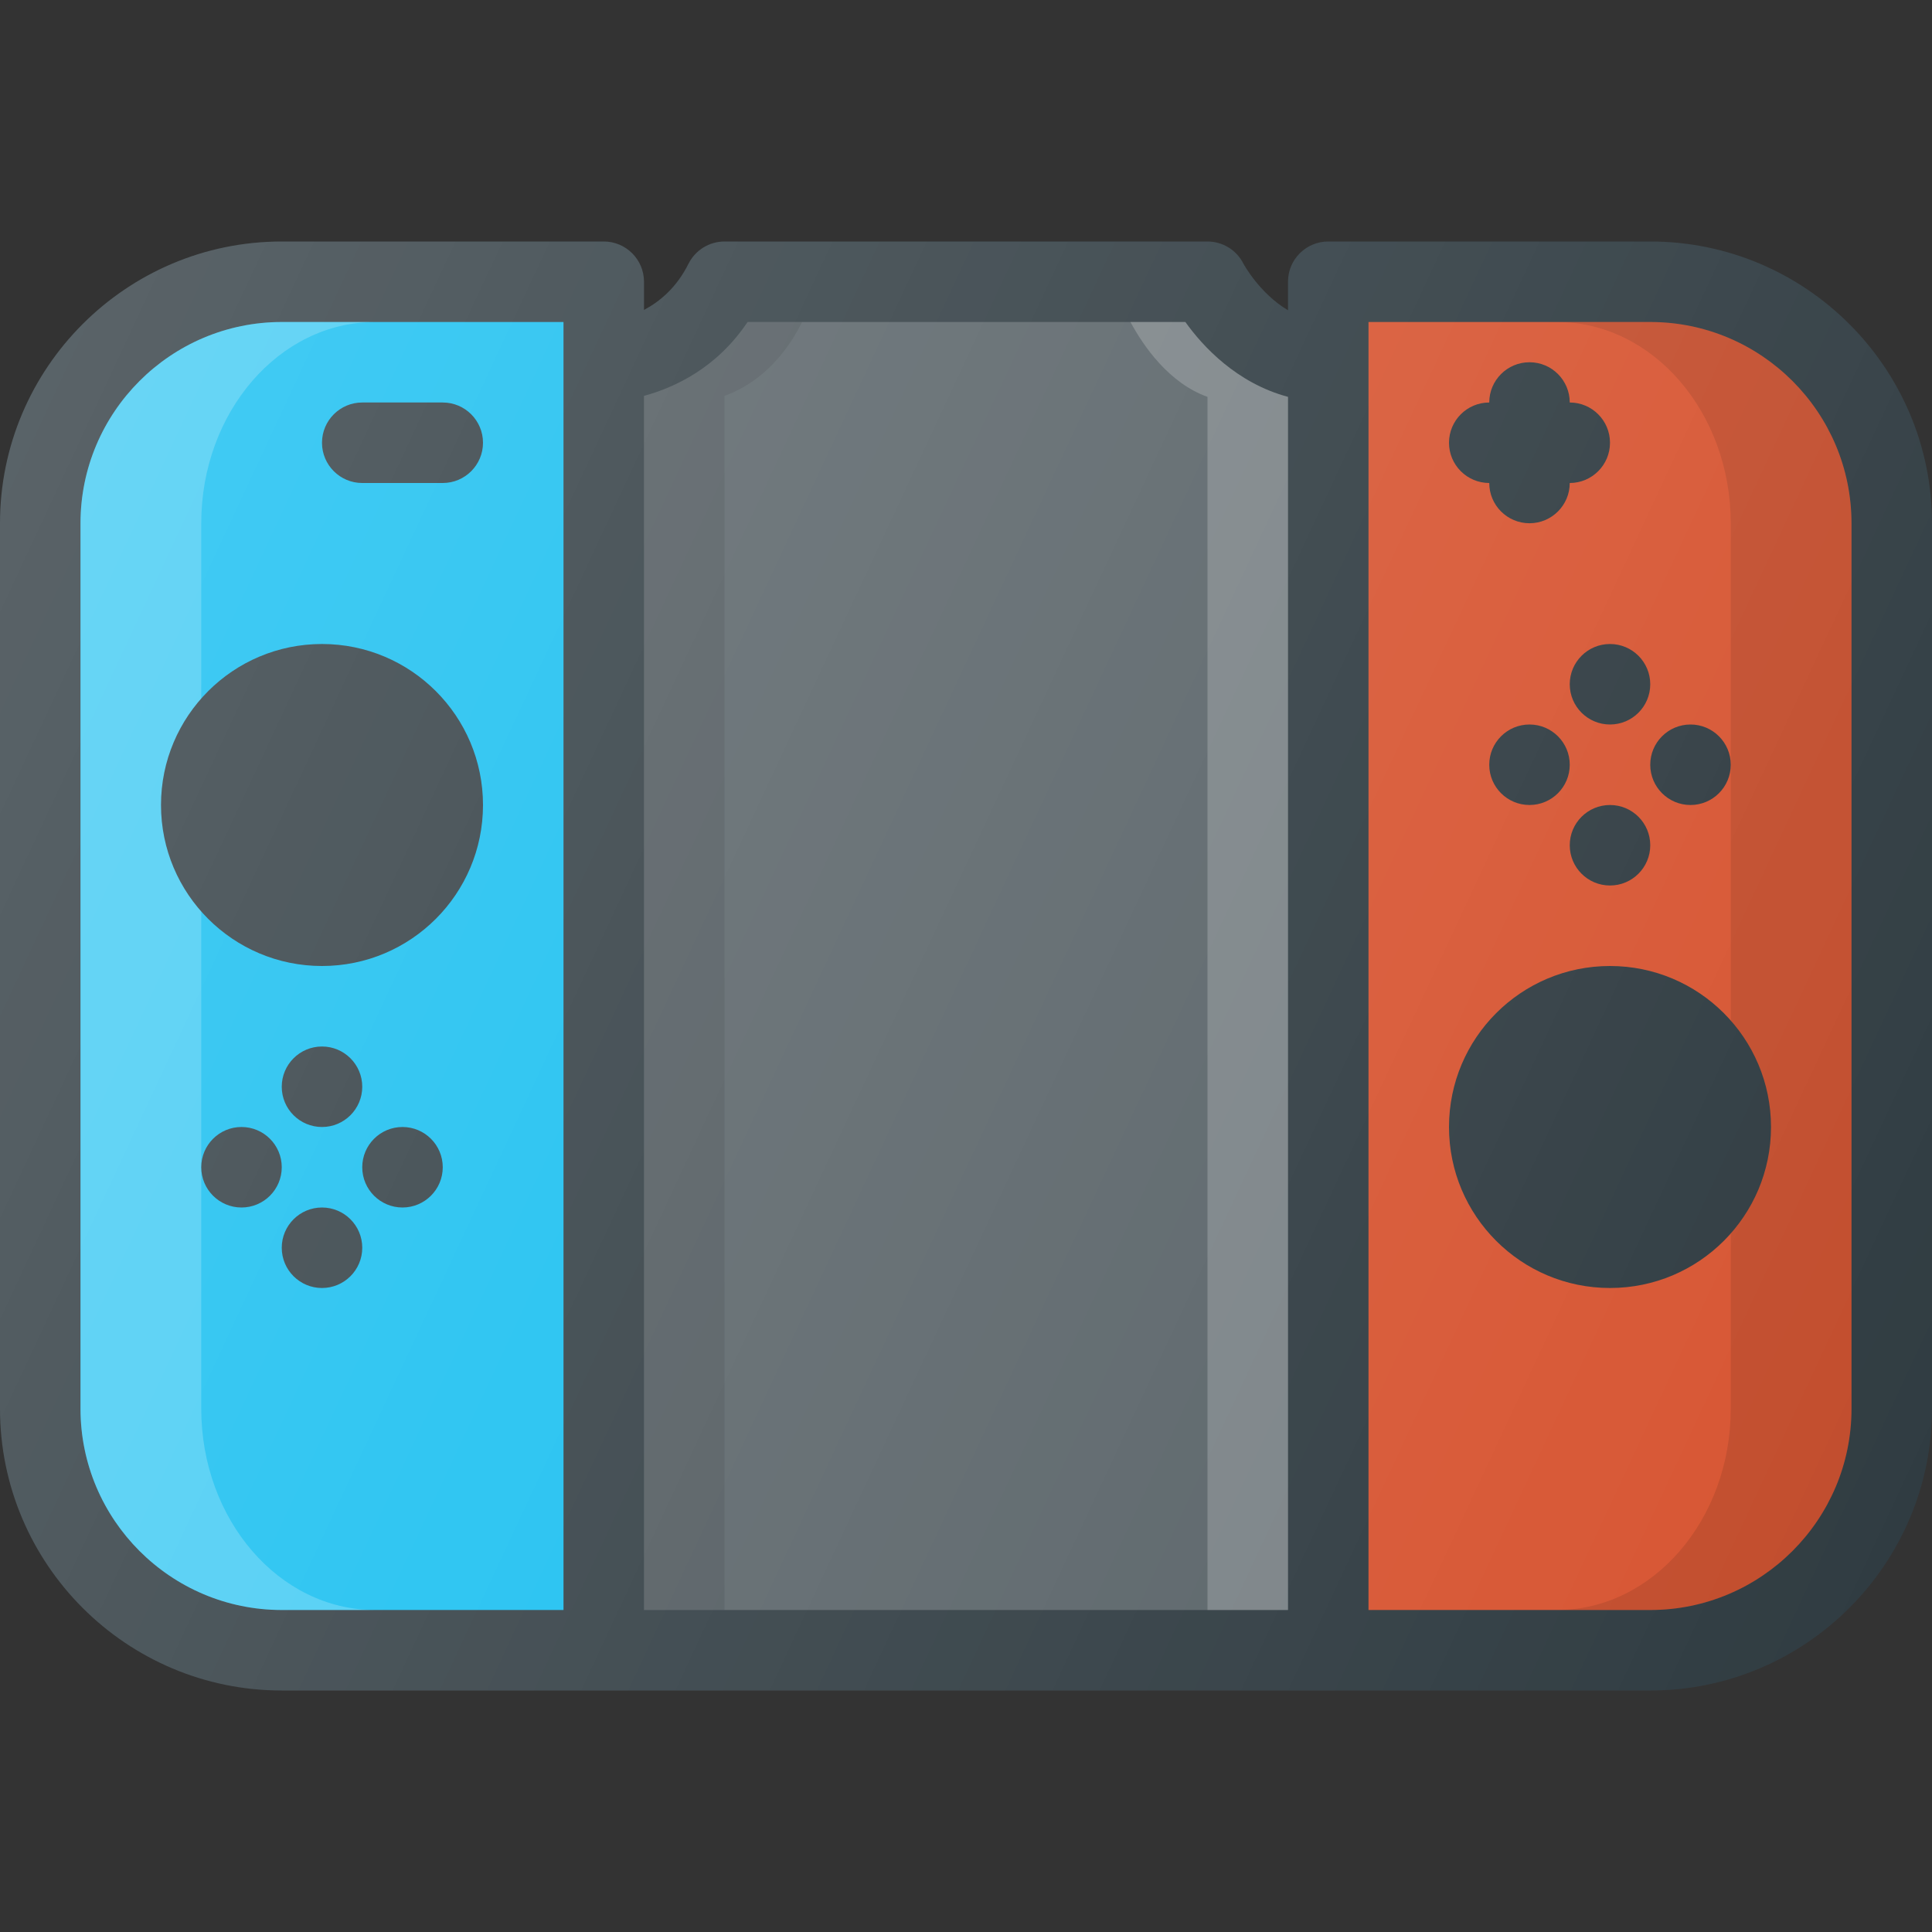 <svg xmlns="http://www.w3.org/2000/svg"  viewBox="0 0 24 24" width="24px" height="24px"><rect x="0" y="0" width="24" height="24" fill="#333333" stroke="none"/><path fill="#303C42" d="M20.5,3h-4C16.224,3,16,3.224,16,3.5v0.354 c-0.355-0.21-0.551-0.574-0.553-0.577C15.362,3.107,15.189,3,15,3H9 C8.811,3,8.638,3.107,8.553,3.276C8.403,3.576,8.194,3.747,8,3.85V3.5 C8,3.224,7.776,3,7.5,3h-4C1.57,3,0,4.57,0,6.5v11C0,19.43,1.57,21,3.5,21h4h9h4 c1.93,0,3.5-1.57,3.5-3.5v-11C24,4.57,22.43,3,20.5,3z"/><path fill="#596368" d="M9.287,4h5.438C14.94,4.302,15.363,4.76,16,4.93V20H8V4.918 C8.381,4.814,8.902,4.574,9.287,4z"/><path d="M9.965,4H9.287C8.902,4.574,8.381,4.814,8,4.918V20h1V4.918 C9.286,4.814,9.676,4.574,9.965,4z" opacity=".1"/><path fill="#FFF" d="M14.725,4H14.043C14.205,4.302,14.523,4.76,15,4.93V20h1 V4.93C15.363,4.76,14.94,4.302,14.725,4z" opacity=".2"/><path fill="#15BEF0" d="M7,20H3.5C2.121,20,1,18.878,1,17.5v-11C1,5.122,2.121,4,3.5,4H7V20z"/><path fill="#D75532" d="M23,17.5c0,1.378-1.121,2.5-2.5,2.5H17V4h3.5C21.879,4,23,5.122,23,6.5V17.5z"/><path fill="#FFF" d="M2.5,17.5v-11C2.5,5.122,3.468,4,4.659,4H3.5C2.121,4,1,5.122,1,6.5v11 C1,18.878,2.121,20,3.5,20h1.159C3.468,20,2.5,18.878,2.5,17.5z" opacity=".2"/><path d="M20.5,4h-1.159C20.532,4,21.5,5.122,21.5,6.5v11c0,1.378-0.968,2.5-2.159,2.5H20.5 c1.379,0,2.5-1.122,2.5-2.5v-11C23,5.122,21.879,4,20.5,4z" opacity=".1"/><circle cx="4" cy="10" r="2" fill="#303C42"/><circle cx="4" cy="13.5" r=".5" fill="#303C42"/><circle cx="4" cy="15.5" r=".5" fill="#303C42"/><circle cx="5" cy="14.5" r=".5" fill="#303C42"/><circle cx="3" cy="14.5" r=".5" fill="#303C42"/><circle cx="20" cy="14" r="2" fill="#303C42"/><circle cx="20" cy="10.5" r=".5" fill="#303C42"/><circle cx="20" cy="8.5" r=".5" fill="#303C42"/><circle cx="19" cy="9.5" r=".5" fill="#303C42"/><circle cx="21" cy="9.5" r=".5" fill="#303C42"/><path fill="#303C42" d="M4.5,6h1C5.776,6,6,5.776,6,5.5S5.776,5,5.5,5h-1C4.224,5,4,5.224,4,5.5 S4.224,6,4.5,6z"/><path fill="#303C42" d="M18.5,6c0,0.276,0.224,0.5,0.5,0.5s0.5-0.224,0.5-0.5C19.776,6,20,5.776,20,5.5 S19.776,5,19.5,5c0-0.276-0.224-0.5-0.5-0.5S18.5,4.724,18.5,5C18.224,5,18,5.224,18,5.5 S18.224,6,18.5,6z"/><linearGradient id="jE76SdRX5BSGvhYH-rHBta" x1="-.26" x2="24.26" y1="6.283" y2="17.717" gradientUnits="userSpaceOnUse"><stop offset="0" stop-color="#fff" stop-opacity=".2"/><stop offset="1" stop-color="#fff" stop-opacity="0"/></linearGradient><path fill="url(#jE76SdRX5BSGvhYH-rHBta)" d="M20.5,3h-4C16.224,3,16,3.224,16,3.5v0.354 c-0.355-0.21-0.551-0.574-0.553-0.577C15.362,3.107,15.189,3,15,3H9 C8.811,3,8.638,3.107,8.553,3.276C8.403,3.576,8.194,3.747,8,3.85V3.5 C8,3.224,7.776,3,7.5,3h-4C1.57,3,0,4.57,0,6.5v11C0,19.43,1.57,21,3.5,21h4h9h4 c1.93,0,3.5-1.57,3.5-3.5v-11C24,4.57,22.43,3,20.5,3z"/></svg>